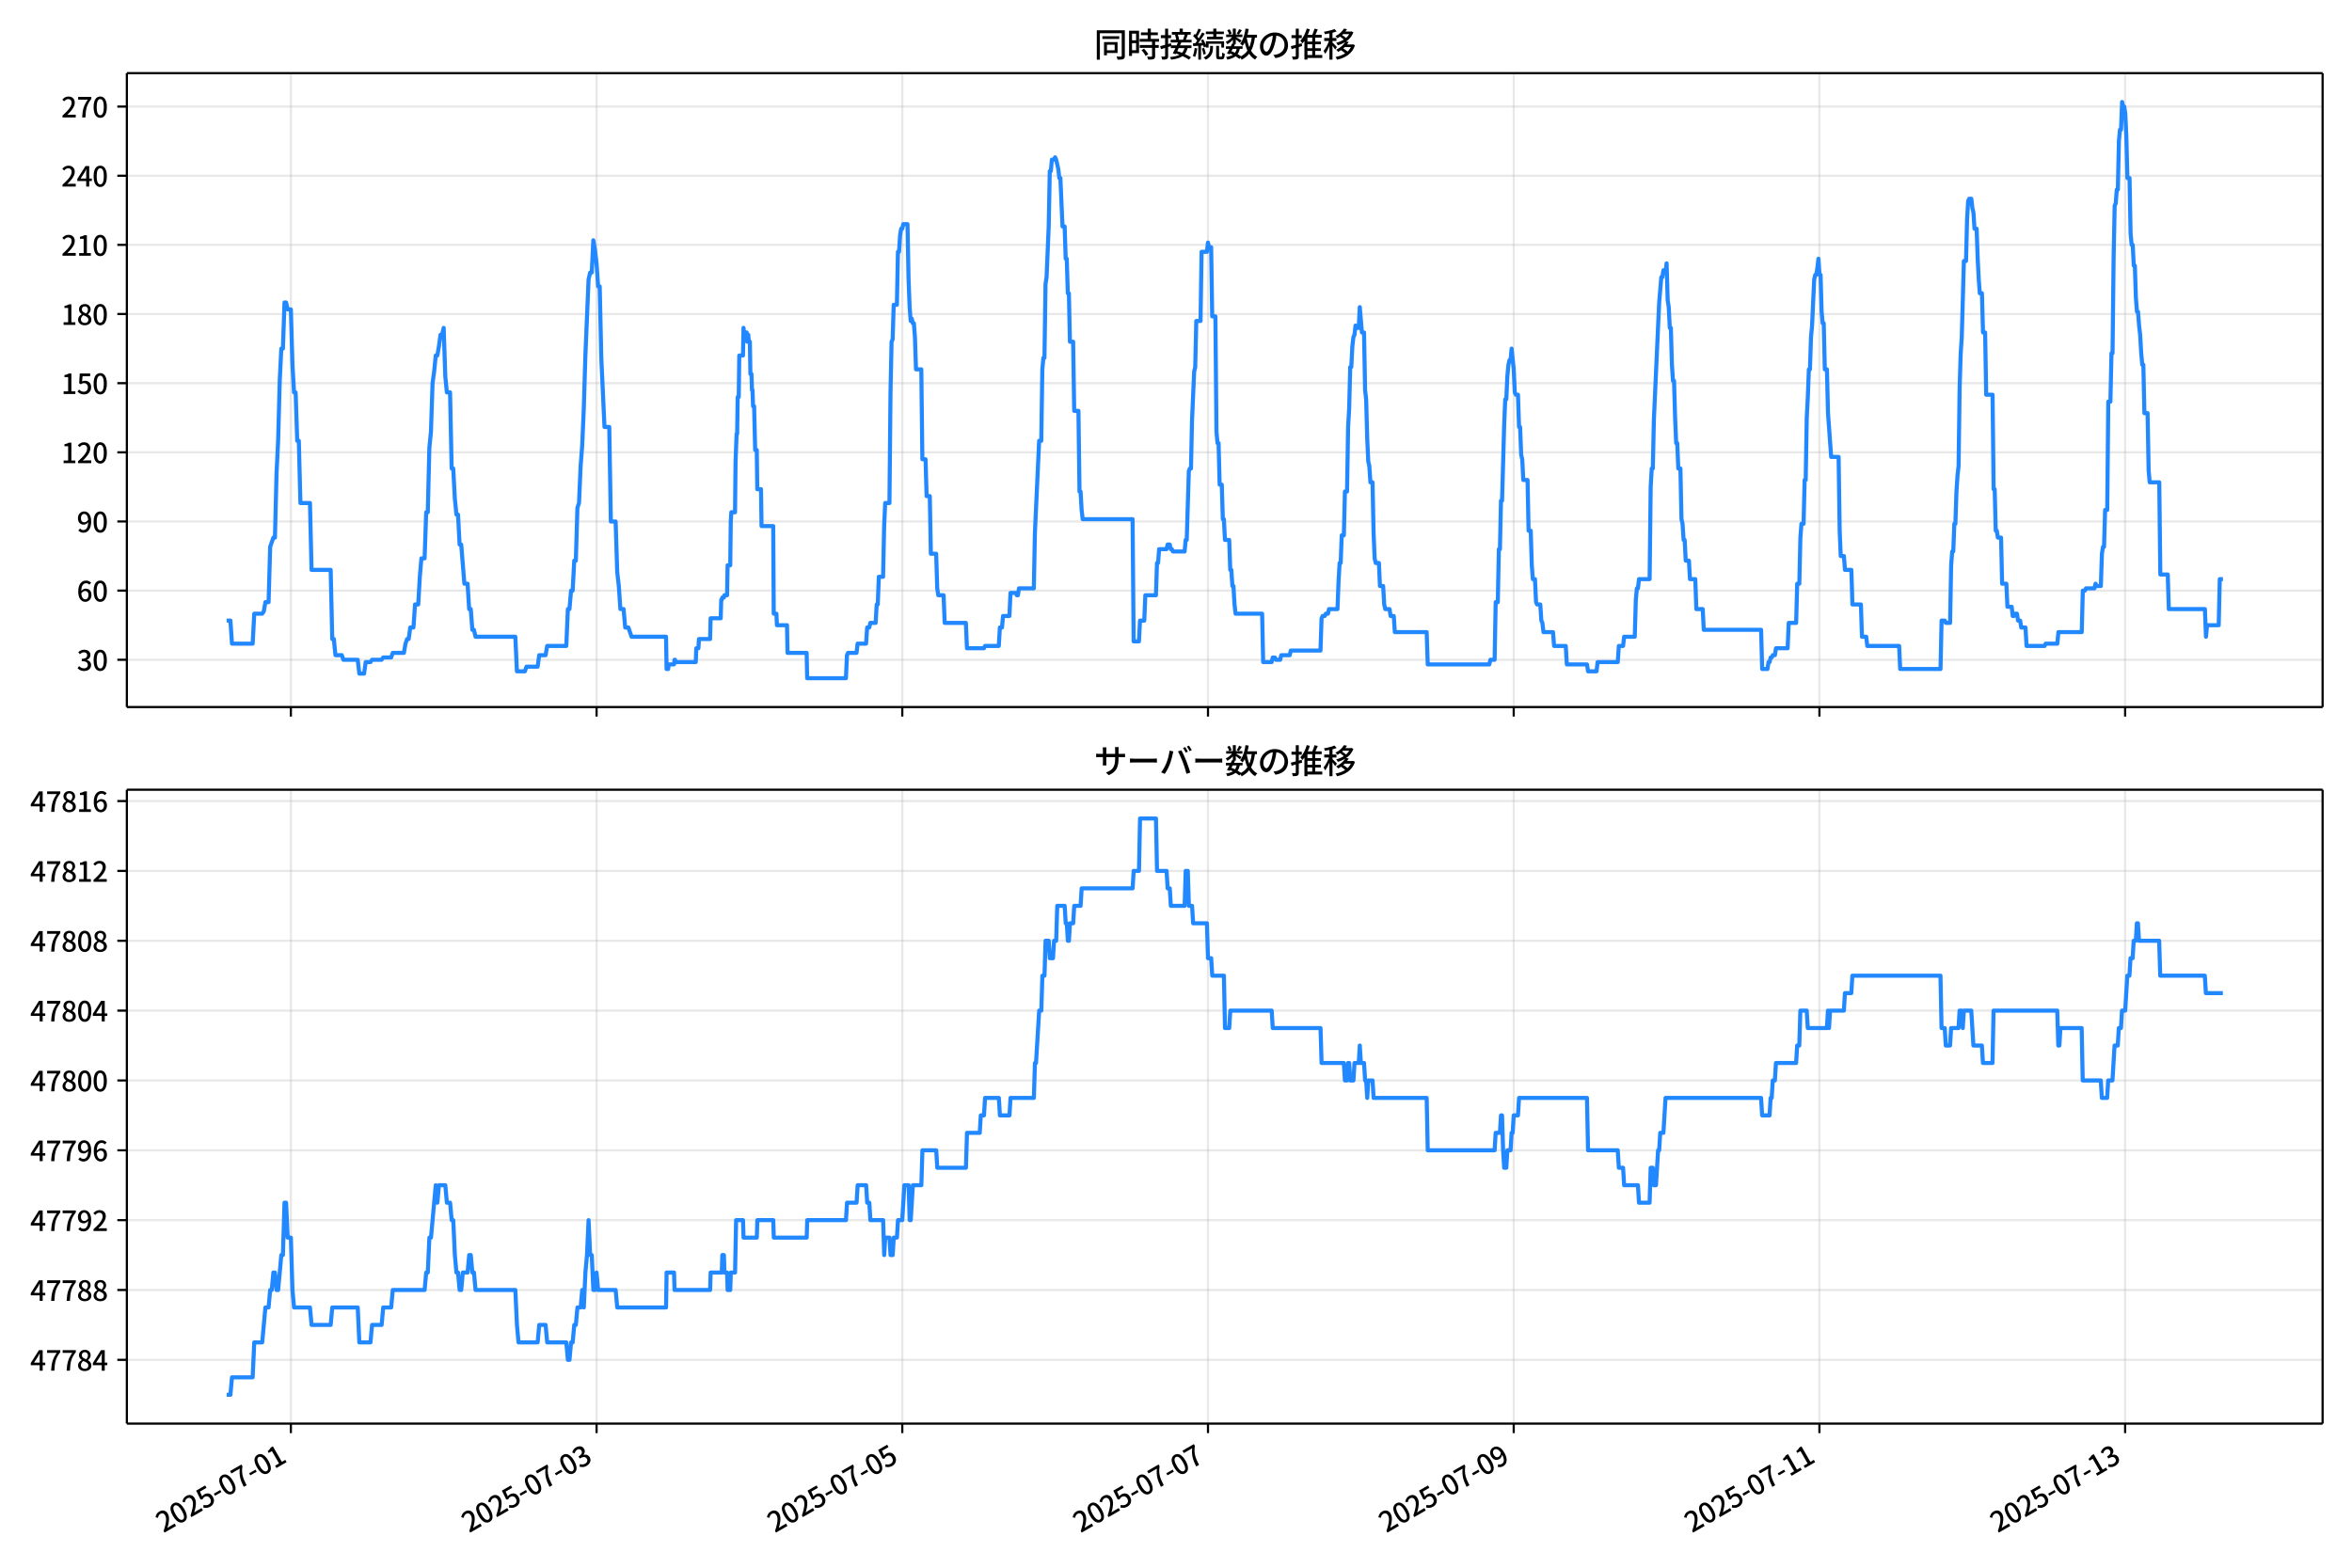 <!DOCTYPE svg  PUBLIC '-//W3C//DTD SVG 1.1//EN'  'http://www.w3.org/Graphics/SVG/1.1/DTD/svg11.dtd'>
<svg version="1.1" viewBox="0 0 864 576" xmlns="http://www.w3.org/2000/svg" xmlns:xlink="http://www.w3.org/1999/xlink">
 <defs>
  <style type="text/css">*{stroke-linejoin: round; stroke-linecap: butt}</style>
 </defs>
 <g id="aa">
  <g id="ab">
   <path d="m0 576h864v-576h-864z" fill="#fff"/>
  </g>
  <g id="ac">
   <g id="ad">
    <path d="m46.6 259.78h806.6v-232.9h-806.6z" fill="#fff"/>
   </g>
   <g id="ae">
    <g id="af">
     <g id="ag">
      <path d="m106.85 259.78v-232.9" clip-path="url(#f)" fill="none" stroke="#b0b0b0" stroke-linecap="square" stroke-opacity=".3" stroke-width=".8"/>
     </g>
     <g id="ah">
      <defs>
       <path id="g" d="m0 0v3.5" stroke="#000" stroke-width=".8"/>
      </defs>
      <use x="106.849" y="259.778" stroke="#000000" stroke-width=".8" xlink:href="#g"/>
     </g>
    </g>
    <g id="ai">
     <g id="aj">
      <path d="m219.15 259.78v-232.9" clip-path="url(#f)" fill="none" stroke="#b0b0b0" stroke-linecap="square" stroke-opacity=".3" stroke-width=".8"/>
     </g>
     <g id="ak">
      <use x="219.151" y="259.778" stroke="#000000" stroke-width=".8" xlink:href="#g"/>
     </g>
    </g>
    <g id="al">
     <g id="am">
      <path d="m331.45 259.78v-232.9" clip-path="url(#f)" fill="none" stroke="#b0b0b0" stroke-linecap="square" stroke-opacity=".3" stroke-width=".8"/>
     </g>
     <g id="an">
      <use x="331.453" y="259.778" stroke="#000000" stroke-width=".8" xlink:href="#g"/>
     </g>
    </g>
    <g id="ao">
     <g id="ap">
      <path d="m443.76 259.78v-232.9" clip-path="url(#f)" fill="none" stroke="#b0b0b0" stroke-linecap="square" stroke-opacity=".3" stroke-width=".8"/>
     </g>
     <g id="aq">
      <use x="443.756" y="259.778" stroke="#000000" stroke-width=".8" xlink:href="#g"/>
     </g>
    </g>
    <g id="ar">
     <g id="as">
      <path d="m556.06 259.78v-232.9" clip-path="url(#f)" fill="none" stroke="#b0b0b0" stroke-linecap="square" stroke-opacity=".3" stroke-width=".8"/>
     </g>
     <g id="at">
      <use x="556.058" y="259.778" stroke="#000000" stroke-width=".8" xlink:href="#g"/>
     </g>
    </g>
    <g id="au">
     <g id="av">
      <path d="m668.36 259.78v-232.9" clip-path="url(#f)" fill="none" stroke="#b0b0b0" stroke-linecap="square" stroke-opacity=".3" stroke-width=".8"/>
     </g>
     <g id="aw">
      <use x="668.36" y="259.778" stroke="#000000" stroke-width=".8" xlink:href="#g"/>
     </g>
    </g>
    <g id="ax">
     <g id="ay">
      <path d="m780.66 259.78v-232.9" clip-path="url(#f)" fill="none" stroke="#b0b0b0" stroke-linecap="square" stroke-opacity=".3" stroke-width=".8"/>
     </g>
     <g id="az">
      <use x="780.662" y="259.778" stroke="#000000" stroke-width=".8" xlink:href="#g"/>
     </g>
    </g>
   </g>
   <g id="ba">
    <g id="bb">
     <g id="bc">
      <path d="m46.6 242.42h806.6" clip-path="url(#f)" fill="none" stroke="#b0b0b0" stroke-linecap="square" stroke-opacity=".3" stroke-width=".8"/>
     </g>
     <g id="bd">
      <defs>
       <path id="d" d="m0 0h-3.5" stroke="#000" stroke-width=".8"/>
      </defs>
      <use x="46.6" y="242.416" stroke="#000000" stroke-width=".8" xlink:href="#d"/>
     </g>
     <g id="be">
      <!-- 30 -->
      <g transform="translate(28.2 246.4) scale(.1 -.1)">
       <defs>
        <path id="o" transform="scale(.016)" d="m1715-90q-371 0-656 90t-503 240q-217 150-377 323l359 474q211-205 479-359 269-153 634-153 269 0 467 92 199 93 311 266t112 423q0 256-125 451t-429 300q-304 106-835 106v551q467 0 732 105 266 106 384 291 119 186 119 423 0 307-192 489-192 183-531 183-269 0-503-119-233-118-438-316l-384 460q282 256 614 413 333 157 737 157 422 0 748-144 327-144 512-413 186-269 186-659 0-403-221-685-221-281-592-422v-26q269-70 490-227t349-400 128-557q0-422-215-726-214-304-573-468-358-163-787-163z"/>
        <path id="a" transform="scale(.016)" d="m1830-90q-460 0-806 275-346 276-535 823-188 547-188 1366 0 820 188 1357 189 538 535 803 346 266 806 266 461 0 800-269 340-269 528-803 189-534 189-1354 0-819-189-1366-188-547-528-823-339-275-800-275zm0 589q237 0 422 185 186 186 288 599 103 413 103 1091 0 679-103 1082-102 403-288 582-185 180-422 180-236 0-422-180-186-179-292-582-105-403-105-1082 0-678 105-1091 106-413 292-599 186-185 422-185z"/>
       </defs>
       <use xlink:href="#o"/>
       <use transform="translate(57)" xlink:href="#a"/>
      </g>
     </g>
    </g>
    <g id="bf">
     <g id="bg">
      <path d="m46.6 217.01h806.6" clip-path="url(#f)" fill="none" stroke="#b0b0b0" stroke-linecap="square" stroke-opacity=".3" stroke-width=".8"/>
     </g>
     <g id="bh">
      <use x="46.6" y="217.009" stroke="#000000" stroke-width=".8" xlink:href="#d"/>
     </g>
     <g id="bi">
      <!-- 60 -->
      <g transform="translate(28.2 220.99) scale(.1 -.1)">
       <defs>
        <path id="n" transform="scale(.016)" d="m1971-90q-339 0-634 144-294 144-518 435-224 292-352 733-128 442-128 1044 0 678 147 1161 148 483 397 784 250 301 570 445t665 144q397 0 688-147 292-147 490-359l-403-448q-128 154-327 253-198 99-409 99-307 0-567-182-259-182-413-605-153-422-153-1145 0-608 115-1002t326-589q212-195 493-195 212 0 375 121 163 122 259 343t96 522q0 300-90 511-89 212-259 320-169 109-419 109-211 0-451-134t-458-461l-25 538q134 192 313 323t374 201q196 71 375 71 397 0 694-163 298-163 467-490 170-326 170-825 0-468-195-817-195-348-512-544-317-195-701-195z"/>
       </defs>
       <use xlink:href="#n"/>
       <use transform="translate(57)" xlink:href="#a"/>
      </g>
     </g>
    </g>
    <g id="bj">
     <g id="bk">
      <path d="m46.6 191.6h806.6" clip-path="url(#f)" fill="none" stroke="#b0b0b0" stroke-linecap="square" stroke-opacity=".3" stroke-width=".8"/>
     </g>
     <g id="bl">
      <use x="46.6" y="191.602" stroke="#000000" stroke-width=".8" xlink:href="#d"/>
     </g>
     <g id="bm">
      <!-- 90 -->
      <g transform="translate(28.2 195.59) scale(.1 -.1)">
       <defs>
        <path id="m" transform="scale(.016)" d="m1562-90q-410 0-708 150-297 151-502 356l403 461q141-160 346-256t422-96q224 0 425 102 202 103 352 333 151 230 237 614 87 384 87 941 0 589-115 970t-323 563-496 182q-205 0-372-118-166-118-262-336t-96-525q0-301 86-512 87-211 259-323 173-112 417-112 224 0 460 141 237 141 448 461l32-544q-134-180-313-314t-371-208-384-74q-391 0-689 166-297 167-467 496-169 330-169 823 0 467 195 816t515 541 698 192q339 0 636-138 298-137 519-419 221-281 349-710t128-1018q0-691-141-1187t-391-807q-249-310-563-461-313-150-652-150z"/>
       </defs>
       <use xlink:href="#m"/>
       <use transform="translate(57)" xlink:href="#a"/>
      </g>
     </g>
    </g>
    <g id="bn">
     <g id="bo">
      <path d="m46.6 166.2h806.6" clip-path="url(#f)" fill="none" stroke="#b0b0b0" stroke-linecap="square" stroke-opacity=".3" stroke-width=".8"/>
     </g>
     <g id="bp">
      <use x="46.6" y="166.195" stroke="#000000" stroke-width=".8" xlink:href="#d"/>
     </g>
     <g id="bq">
      <!-- 120 -->
      <g transform="translate(22.5 170.18) scale(.1 -.1)">
       <defs>
        <path id="k" transform="scale(.016)" d="m544 0v608h1037v3277h-845v467q333 58 579 147 247 90 451 218h557v-4109h915v-608h-2694z"/>
        <path id="c" transform="scale(.016)" d="m282 0v429q697 621 1164 1136 468 515 701 956 234 442 234 826 0 256-87 451-86 196-262 301-176 106-445 106-275 0-506-151-230-150-422-368l-416 410q301 333 637 518 336 186 803 186 429 0 749-176t496-493 176-745q0-455-224-919t-615-935q-390-470-889-950 186 20 394 36t374 16h1184v-634h-3046z"/>
       </defs>
       <use xlink:href="#k"/>
       <use transform="translate(57)" xlink:href="#c"/>
       <use transform="translate(114)" xlink:href="#a"/>
      </g>
     </g>
    </g>
    <g id="br">
     <g id="bs">
      <path d="m46.6 140.79h806.6" clip-path="url(#f)" fill="none" stroke="#b0b0b0" stroke-linecap="square" stroke-opacity=".3" stroke-width=".8"/>
     </g>
     <g id="bt">
      <use x="46.6" y="140.788" stroke="#000000" stroke-width=".8" xlink:href="#d"/>
     </g>
     <g id="bu">
      <!-- 150 -->
      <g transform="translate(22.5 144.77) scale(.1 -.1)">
       <defs>
        <path id="l" transform="scale(.016)" d="m1715-90q-365 0-653 90t-506 237q-217 147-383 307l352 480q134-134 294-246t361-183q202-70 452-70 262 0 473 118 212 119 333 346 122 227 122 541 0 460-247 716-246 256-649 256-224 0-384-64t-365-198l-365 237 141 2240h2387v-627h-1747l-109-1204q154 77 307 118 154 42 340 42 397 0 723-160t518-490q192-329 192-847 0-519-224-887t-586-560q-361-192-777-192z"/>
       </defs>
       <use xlink:href="#k"/>
       <use transform="translate(57)" xlink:href="#l"/>
       <use transform="translate(114)" xlink:href="#a"/>
      </g>
     </g>
    </g>
    <g id="bv">
     <g id="bw">
      <path d="m46.6 115.38h806.6" clip-path="url(#f)" fill="none" stroke="#b0b0b0" stroke-linecap="square" stroke-opacity=".3" stroke-width=".8"/>
     </g>
     <g id="bx">
      <use x="46.6" y="115.381" stroke="#000000" stroke-width=".8" xlink:href="#d"/>
     </g>
     <g id="by">
      <!-- 180 -->
      <g transform="translate(22.5 119.37) scale(.1 -.1)">
       <defs>
        <path id="j" transform="scale(.016)" d="m1830-90q-441 0-787 163-345 164-547 448-202 285-202 650 0 314 122 557t314 419 403 291v32q-256 186-442 458-185 272-185 643 0 365 176 640t480 425q304 151 694 151 410 0 704-160t457-439q164-278 164-649 0-237-96-448t-234-381q-137-169-291-278v-32q218-115 397-285 179-169 288-406t109-557q0-346-189-628-189-281-532-448-342-166-803-166zm314 2708q205 198 310 419 106 221 106 464 0 211-83 384t-247 272q-163 99-393 99-288 0-480-183-192-182-192-502 0-256 134-429 135-172 359-294t486-230zm-294-2170q236 0 418 89 183 90 285 253 103 164 103 388 0 211-90 367-89 157-246 272-157 116-368 215t-454 195q-244-173-398-426-153-252-153-553 0-237 118-416 119-179 324-282 205-102 461-102z"/>
       </defs>
       <use xlink:href="#k"/>
       <use transform="translate(57)" xlink:href="#j"/>
       <use transform="translate(114)" xlink:href="#a"/>
      </g>
     </g>
    </g>
    <g id="bz">
     <g id="ca">
      <path d="m46.6 89.974h806.6" clip-path="url(#f)" fill="none" stroke="#b0b0b0" stroke-linecap="square" stroke-opacity=".3" stroke-width=".8"/>
     </g>
     <g id="cb">
      <use x="46.6" y="89.974" stroke="#000000" stroke-width=".8" xlink:href="#d"/>
     </g>
     <g id="cc">
      <!-- 210 -->
      <g transform="translate(22.5 93.959) scale(.1 -.1)">
       <use xlink:href="#c"/>
       <use transform="translate(57)" xlink:href="#k"/>
       <use transform="translate(114)" xlink:href="#a"/>
      </g>
     </g>
    </g>
    <g id="cd">
     <g id="ce">
      <path d="m46.6 64.567h806.6" clip-path="url(#f)" fill="none" stroke="#b0b0b0" stroke-linecap="square" stroke-opacity=".3" stroke-width=".8"/>
     </g>
     <g id="cf">
      <use x="46.6" y="64.567" stroke="#000000" stroke-width=".8" xlink:href="#d"/>
     </g>
     <g id="cg">
      <!-- 240 -->
      <g transform="translate(22.5 68.552) scale(.1 -.1)">
       <defs>
        <path id="i" transform="scale(.016)" d="m2170 0v3072q0 192 12 457 13 266 20 458h-26q-90-179-183-365-92-185-195-364l-921-1415h2579v-576h-3328v493l1875 2957h858v-4717h-691z"/>
       </defs>
       <use xlink:href="#c"/>
       <use transform="translate(57)" xlink:href="#i"/>
       <use transform="translate(114)" xlink:href="#a"/>
      </g>
     </g>
    </g>
    <g id="ch">
     <g id="ci">
      <path d="m46.6 39.16h806.6" clip-path="url(#f)" fill="none" stroke="#b0b0b0" stroke-linecap="square" stroke-opacity=".3" stroke-width=".8"/>
     </g>
     <g id="cj">
      <use x="46.6" y="39.16" stroke="#000000" stroke-width=".8" xlink:href="#d"/>
     </g>
     <g id="ck">
      <!-- 270 -->
      <g transform="translate(22.5 43.145) scale(.1 -.1)">
       <defs>
        <path id="b" transform="scale(.016)" d="m1235 0q32 646 109 1187t224 1024 384 941 576 938h-2208v627h3027v-455q-409-512-665-989-256-476-397-969t-205-1053-90-1251h-755z"/>
       </defs>
       <use xlink:href="#c"/>
       <use transform="translate(57)" xlink:href="#b"/>
       <use transform="translate(114)" xlink:href="#a"/>
      </g>
     </g>
    </g>
   </g>
   <g id="cl">
    <path d="m83.264 228.02h1.373l.584 8.469h7.591l.585-11.01h2.925l.585-.847.585-3.388h1.17l.585-20.326 1.17-3.388h.585l.585-23.713.585-11.857.585-22.019.585-11.857h.585l.585-16.938h.585l.585 2.541h1.17l.585 20.326.585 10.163h.585l.585 17.785h.585l.585 22.866h3.509l.585 24.56h7.019l.585 25.407h.585l.585 5.928h2.34l.585 1.694h5.264l.585 5.081h1.755l.585-4.234h1.755l.585-.847h3.509l.585-.847h2.925l.585-1.694h4.094l.585-3.388.585-1.694h.585l.585-4.234h1.17l.585-8.469h1.17l.585-10.163.585-6.775h1.17l.585-16.938h.585l.585-23.713.585-5.928.585-17.785.585-4.234.585-5.928h.585l.585-3.388.585-4.234h.585l.585-2.541.585 17.785.585 5.928h1.17l.585 27.948h.585l.585 11.01.585 5.928h.585l.585 11.01h.585l1.17 14.397h1.17l.585 9.316h.585l.585 7.622h.585l.585 2.541h14.623l.585 12.704h2.925l.585-1.694h4.094l.585-4.234h2.34l.585-3.388h7.019l.585-13.55h.585l.585-6.775h.585l.585-11.01h.585l.585-19.479.585-1.694.585-13.55.585-7.622.585-13.55.585-19.479 1.17-27.948.585-2.541h.585l.585-11.857.585 3.388.585 5.081.585 8.469h.585l.585 26.254 1.17 25.407h1.755l.585 34.723h1.755l.585 18.632.585 5.081.585 8.469h1.17l.585 6.775h1.17l1.17 3.388h12.673l.195 11.857h.585l.195-1.694h1.95l.195-1.694h.195l.195.847h7.409l.195-5.081h.78l.195-3.388h4.094l.195-7.622h3.704l.195-6.775h.195l.195-.847h.585l.195-.847h.975l.195-11.01h.975l.195-16.091.195-3.388h1.365l.195-18.632.39-10.163h.195l.195-13.55h.39l.195-15.244h1.365l.195-10.163.195 1.694h.975l.195 3.388.195-2.541h.195l.195 2.541h.39l.195 11.857h.39l.195 5.928h.195l.195 5.928h.39l.39 16.091h.585l.195 14.397h1.365l.195 13.55h4.289l.195 32.182h.975l.195 4.234h3.704l.195 10.163h7.019l.195 9.316h14.233l.39-8.469.39-.847h3.119l.39-3.388h3.119l.39-5.928h.78l.39-1.694h1.95l.39-6.775h.39l.39-10.163h1.56l.39-18.632.39-8.469h1.56l.39-40.651.39-18.632.39-.847.39-12.704h1.17l.39-19.479h.39l.39-5.928.39-2.541h.39l.39-1.694h1.56l.39 20.326.39 10.163.39 5.081.39-.847.39 1.694h.39l.39 5.081.39 11.857h1.95l.39 33.029h1.17l.39 13.55h1.17l.39 21.173h1.95l.39 12.704.39 2.541h1.95l.39 10.163h7.799l.39 9.316h6.239l.39-.847h5.069l.39-6.775h.78l.39-4.234h2.34l.39-8.469h1.95l.39.847h.39l.39-2.541h5.459l.39-20.326 1.56-33.876h.78l.39-26.254.39-4.234h.39l.39-27.101.39-2.541.78-18.632.39-20.326h.39l.39-4.234h.78l.39-.847.39.847.78 3.388.39 3.388h.39l.78 17.785h.78l.39 11.857h.39l.39 12.704h.39l.39 17.785h1.17l.39 25.407h1.56l.39 29.642h.39l.39 6.775.39 3.388h18.327l.39 44.886h1.95l.39-7.622h1.56l.39-9.316h3.899l.39-11.857h.39l.39-5.081h2.73l.39-1.694h.78l.39 1.694h.39l.39.847h4.289l.39-4.234h.39l.78-25.407.39-.847h.39l.39-17.785.78-17.785.39-1.694.39-16.938h1.56l.39-25.407h1.95l.39-3.388.39 1.694h.78l.39 25.407h1.17l.39 42.345.39 4.234h.39l.39 15.244h.78l.39 12.704h.39l.39 7.622h1.56l.39 11.01h.39l.39 5.928h.39l.39 6.775.39 3.388h9.748l.39 17.785h3.119l.39-1.694h.78l.39.847h1.56l.39-1.694h3.119l.39-1.694h10.918l.39-11.857.39-.847h.78l.39-.847h.78l.39-1.694h3.119l.39-10.163.39-6.775h.39l.39-10.163h.78l.39-16.091h.78l.39-23.713.39-6.775.39-15.244h.39l.39-7.622.39-3.388.39-.847.39-3.388.39.847h.78l.39-7.622.78 9.316h.78l.39 21.173.39 3.388.39 14.397.39 8.469.39 1.694.39 5.928h.78l.39 18.632.39 9.316.39 1.694h1.17l.39 8.469h1.17l.39 6.775.39 1.694h1.56l.39 2.541h1.17l.39 5.928h11.698l.39 11.857h22.616l.39-1.694h1.56l.39-21.173h.78l.39-19.479h.39l.39-17.785h.39l.78-27.948.39-9.316h.39l.39-8.469.39-4.234.39-1.694h.39l.39-4.234.78 7.622.39 8.469.39.847h.78l.39 11.857h.39l.39 10.163.39 1.694.39 7.622h1.56l.39 18.632h.78l.39 12.704.39 5.081h.78l.39 8.469.39.847h1.17l.39 5.928.39.847.39 3.388h3.509l.39 5.081h4.289l.39 6.775h7.409l.39 2.541h3.119l.39-3.388h7.409l.39-5.928h1.56l.39-3.388h3.899l.39-13.55.39-4.234h.39l.39-3.388h3.899l.39-33.876.39-6.775h.39l.39-17.785 1.56-34.723.39-8.469.78-9.316h.39l.39-2.541.39.847h.39l.39-3.388.39 13.55.39 2.541.39 7.622h.39l.39 13.55.39 5.928h.39l.39 13.55.39 9.316h.39l.39 9.316h.78l.39 18.632.39 1.694.39 5.928h.39l.39 7.622h1.17l.39 6.775h1.95l.39 11.01h2.34l.39 7.622h21.057l.39 14.397h1.95l.39-2.541h.39l.39-1.694h.39l.39-.847h.78l.39-2.541h4.289l.39-9.316h2.73l.39-14.397h.78l.39-16.938.39-5.081h.78l.39-16.091h.39l.39-22.866.39-7.622.39-10.163h.39l.39-11.857.39-4.234.78-16.938.39-1.694h.39l.39-2.541.39-3.388.39 5.928h.39l.39 13.55.39 4.234h.39l.39 16.938h.78l.39 16.091 1.17 16.091h2.73l.39 27.101.39 9.316h1.17l.39 5.081h2.34l.39 12.704h3.119l.39 11.857h1.56l.39 3.388h11.698l.39 8.469h14.818l.39-17.785h1.17l.39.847h1.56l.39-21.173.39-5.081h.39l.39-10.163h.39l.39-11.857.39-5.928.39-3.388.39-28.795.39-12.704.39-5.928.78-27.948h.78l.39-15.244.39-6.775.39-.847h.78l.39 3.388.39 1.694.39 5.928h.78l.39 11.01.39 7.622.39 5.081h.78l.39 14.397h.78l.39 22.866h2.34l.39 34.723h.39l.39 15.244h.39l.39 2.541h1.17l.39 16.938h1.56l.39 8.469h1.56l.39 3.388h.39l.39-.847h.78l.39 2.541h.78l.39 2.541h1.56l.39 6.775h6.629l.39-.847h4.289l.39-4.234h8.579l.39-15.244h.78l.39-.847h3.119l.39-1.694.39.847h1.56l.39-11.857.39-2.541h.39l.39-13.55h.78l.39-39.804h.78l.39-17.785h.39l.39-34.723.39-19.479.39-.847.39-5.081h.39l.39-17.785.39-4.234h.39l.39-10.163.39 1.694h.39l.39 2.541.39 8.469.39 15.244h.78l.39 20.326.39 4.234h.39l.39 7.622h.39l.39 11.857.39 5.081h.39l.39 5.081.39 3.388.39 6.775.39 4.234h.39l.39 17.785h1.17l.39 21.173.39 4.234h3.509l.39 33.876h2.73l.39 12.704h13.258l.39 10.163.39-4.234h4.289l.39-16.938h1.17v0" clip-path="url(#f)" fill="none" stroke="#28f" stroke-linecap="square" stroke-width="1.5"/>
   </g>
   <g id="cm">
    <path d="m46.6 259.78v-232.9" fill="none" stroke="#000" stroke-linecap="square" stroke-width=".8"/>
   </g>
   <g id="cn">
    <path d="m853.2 259.78v-232.9" fill="none" stroke="#000" stroke-linecap="square" stroke-width=".8"/>
   </g>
   <g id="co">
    <path d="m46.6 259.78h806.6" fill="none" stroke="#000" stroke-linecap="square" stroke-width=".8"/>
   </g>
   <g id="cp">
    <path d="m46.6 26.88h806.6" fill="none" stroke="#000" stroke-linecap="square" stroke-width=".8"/>
   </g>
   <g id="cq">
    <!-- 同時接続数の推移 -->
    <g transform="translate(401.9 20.88) scale(.12 -.12)">
     <defs>
      <path id="x" transform="scale(.016)" d="m1587 3936h3232v-518h-3232v518zm320-1114h557v-2534h-557v2534zm301 0h2291v-2086h-2291v512h1734v1069h-1734v505zm-1683 2260h5113v-570h-4524v-5056h-589v5626zm4768 0h595v-4896q0-250-67-397t-227-218q-160-77-426-96t-675-19q-13 83-45 192t-77 218q-45 108-89 185 281-13 527-13 247 0 330 0 83 7 118 42 36 35 36 112v4890z"/>
      <path id="v" transform="scale(.016)" d="m2714 4672h3238v-525h-3238v525zm-244-1235h3712v-538h-3712v538zm20-1184h3635v-531h-3635v531zm1523 3155h595v-2310h-595v2310zm832-2451h589v-2823q0-230-61-364-61-135-227-199-167-70-423-86t-633-16q-20 121-78 285-57 163-121 284 275-6 509-9t310-3q77 6 106 28 29 23 29 93v2810zm-2023-1677 487 282q153-160 313-352t294-381q135-189 206-343l-519-313q-64 153-189 348-124 196-278 394-154 199-314 365zm-2086 3718h1619v-4281h-1619v544h1056v3187h-1056v550zm32-1843h1293v-537h-1293v537zm-320 1843h563v-4832h-563v4832z"/>
      <path id="w" transform="scale(.016)" d="m3866 5408h614v-870h-614v870zm-1479-653h3597v-518h-3597v518zm-230-1485h4e3v-518h-4e3v518zm825 922 519 102q64-160 121-342 58-182 96-352 39-170 45-304l-544-128q-6 134-42 313-35 180-83 365-48 186-112 346zm1856 109 589-71q-96-275-202-557-105-281-195-486l-518 77q58 147 122 329 64 183 118 372t86 336zm-2643-2106h3943v-518h-3943v518zm1408 685 602-115q-167-371-362-784t-390-797-362-685l-525 179q160 288 346 666t368 784 323 752zm-659-2157 358 403q352-102 733-240 381-137 752-304 371-166 697-336 327-169 558-329l-384-461q-218 160-532 336-313 176-685 345-371 170-755 323-384 154-742 263zm1894 1114 583-71q-122-550-353-944-230-393-604-662t-922-435q-547-167-1296-269-25 128-93 269-67 141-137 230 678 64 1168 192t819 349q330 221 531 550 202 330 304 791zm-4684 217q396 90 953 240 557 151 1120 311l77-544q-525-154-1053-311-528-156-963-284l-134 588zm121 2093h1965v-563h-1965v563zm819 1248h576v-5229q0-236-51-374t-192-208q-141-77-355-99-214-23-541-16-13 115-64 288t-109 294q205-6 381-6t234 0q64 0 92 28 29 29 29 93v5229z"/>
      <path id="u" transform="scale(.016)" d="m4058 5408h595v-1798h-595v1798zm-1415-563h3443v-499h-3443v499zm231-992h3008v-499h-3008v499zm-224-877h3475v-1203h-531v729h-2432v-729h-512v1203zm1964-877h551v-1881q0-122 22-157 23-35 106-35 25 0 92 0 68 0 135 0t99 0q51 0 83 54t45 224 19 515q90-70 234-131t259-93q-19-429-83-662-64-234-183-326-118-93-316-93-39 0-103 0t-134 0-138 0q-67 0-99 0-237 0-365 64t-176 218q-48 153-48 422v1881zm-1164-6h550v-455q0-243-48-528-48-284-186-579-137-294-409-572-272-279-727-503-70 90-192 208-121 118-230 195 416 205 665 438 250 234 371 474 122 240 164 467 42 228 42 413v442zm-2240 3309 524-192q-121-244-259-503-137-259-275-496t-259-416l-410 173q122 186 246 438 125 253 240 515 116 263 193 481zm716-743 500-230q-224-359-496-756-272-396-548-764-275-368-518-650l-358 205q179 211 377 483 199 272 387 569 189 298 358 592 170 295 298 551zm-1721-665 307 403q166-154 339-340 173-185 320-364t224-327l-326-460q-77 160-218 348-141 189-314 384-172 196-332 356zm1485-832 435 179q128-211 249-458 122-246 215-474 93-227 137-412l-473-211q-32 185-119 422-86 237-201 486-115 250-243 468zm-1530-583q422 26 998 54 576 29 1184 68l7-499q-570-45-1127-84-556-38-992-70l-70 531zm1702-992 436 135q121-276 214-596t118-556l-454-148q-26 237-112 563-86 327-202 602zm-1363 109 499-83q-57-455-163-897-105-441-253-748-51 32-134 73-83 42-170 83-86 42-144 62 148 294 234 697t131 813zm691 627h525v-2861h-525v2861z"/>
      <path id="q" transform="scale(.016)" d="m224 2022h3187v-499h-3187v499zm51 2247h3111v-487h-3111v487zm1127-1735 563-121q-154-320-333-672t-352-679q-173-326-326-582l-532 173q148 243 324 566t345 669q170 346 311 646zm934-832 563-64q-89-480-262-838t-461-614-701-432-976-298q-25 128-99 269t-157 237q659 102 1085 303 426 202 666 554t342 883zm422 3597 519-211q-147-218-298-436-150-217-278-377l-403 186q121 173 252 413 132 240 208 425zm-1203 109h563v-2957h-563v2957zm-1075-320 448 186q134-192 246-420 112-227 157-393l-467-211q-38 172-147 406t-237 432zm1094-1050 397-236q-160-263-400-529-240-265-519-489-278-224-553-378-51 103-141 237-89 135-179 218 269 109 534 294 266 186 493 416 228 231 368 467zm487-204q83-45 246-145 163-99 352-211t346-211 221-150l-327-423q-83 77-230 198-147 122-317 253-170 132-327 250-156 119-259 189l295 250zm1798 396h2311v-556h-2311v556zm115 1178 615-90q-103-640-263-1235t-384-1101q-224-505-512-889-44 57-134 134t-186 157-166 125q275 339 473 796 199 458 340 995 141 538 217 1108zm1223-1510 614-58q-147-1101-445-1940-297-838-813-1443-515-604-1321-1014-26 71-90 177-64 105-134 208-70 102-128 159 742 346 1212 880 471 535 730 1290 260 755 375 1741zm-1005-135q134-851 387-1597 253-745 659-1305 407-560 1002-874-70-57-154-150-83-93-154-189-70-96-121-179-633 371-1056 988-422 618-688 1434-265 816-425 1783l550 89zm-3309-3065 327 416q377-148 754-330 378-182 701-378 324-195 548-368l-416-435q-211 179-519 378-307 198-666 383-358 186-729 334z"/>
      <path id="t" transform="scale(.016)" d="m3686 4378q-64-493-163-1041-99-547-265-1084-192-653-432-1104t-522-688-595-237q-320 0-596 221-275 221-448 621-172 400-172 931 0 537 220 1017 221 480 611 851 391 372 909 583 519 211 1121 211 576 0 1040-186 464-185 793-515 330-329 502-771 173-441 173-941 0-672-278-1194-278-521-816-851-538-329-1318-444l-378 601q166 20 307 42t263 48q307 70 585 217 279 148 496 375 218 227 342 534 125 308 125 692t-122 713q-121 330-358 573-236 243-582 380-346 138-781 138-525 0-935-186-409-185-694-489-284-304-432-656-147-352-147-678 0-365 89-605 90-240 224-355 135-115 276-115t288 144 297 457q151 314 298 800 147 461 246 982 100 522 145 1021l684-12z"/>
      <path id="r" transform="scale(.016)" d="m2995 2925h2893v-519h-2893v519zm0-1280h2893v-519h-2893v519zm-64-1299h3232v-557h-3232v557zm1312 3577h563v-3763h-563v3763zm429 1466 634-141q-154-390-340-794-185-403-339-684l-512 140q103 199 208 458 106 259 195 528 90 269 154 493zm-1472 25 582-147q-153-518-371-1018-217-499-483-931t-573-758q-38 64-109 160-70 96-147 198-77 103-141 160 416 416 733 1034t509 1302zm128-1203h2720v-537h-2720v-4205h-582v4422l313 320h269zm-3174-2157q396 90 953 240 557 151 1120 311l77-544q-525-154-1053-311-528-156-963-284l-134 588zm121 2093h1965v-563h-1965v563zm819 1248h576v-5229q0-236-51-374t-192-208q-141-77-355-99-214-23-541-16-13 115-64 288t-109 294q205-6 381-6t234 0q64 0 92 28 29 29 29 93v5229z"/>
      <path id="p" transform="scale(.016)" d="m4051 5402 595-109q-281-493-729-941t-1107-806q-39 64-106 144t-141 153q-73 74-137 119 608 288 1011 678t614 762zm-77-557h1511v-493h-1863l352 493zm1293 0h109l109 25 384-179q-192-505-496-905t-695-701q-390-301-845-519-454-217-947-358-44 109-137 253t-176 227q448 109 867 294 419 186 777 445 359 259 631 592t419 730v96zm-1990-954 377 307q167-96 336-218 170-121 320-249 151-128 247-237l-397-332q-90 108-237 236t-317 259q-169 132-329 234zm1107-934 595-109q-307-538-803-1031-496-492-1232-876-38 64-102 144t-138 156q-74 77-138 116 455 217 807 483t604 554q253 288 407 563zm-90-589h1460v-506h-1818l358 506zm1268 0h121l109 26 384-167q-192-614-531-1075t-787-794q-448-332-983-553-534-221-1129-355-45 115-132 269-86 153-176 249 551 96 1043 285 493 189 903 473 410 285 714 669t464 883v90zm-2132-1056 410 339q186-102 384-237 198-134 371-275t282-269l-435-371q-103 128-270 272-166 144-361 288t-381 253zm-2150 3533h589v-5376h-589v5376zm-992-1242h2336v-569h-2336v569zm1024-224 365-160q-96-339-231-707-134-368-291-727-157-358-336-672-179-313-365-537-44 128-134 291t-160 272q173 192 339 457 167 266 323 570 157 304 282 618t208 595zm941 1946 416-467q-314-122-695-221-380-99-784-173-403-74-780-131-20 102-71 236-51 135-102 231 358 58 732 138 375 80 711 179t573 208zm-397-2579q58-45 179-170 122-125 266-266 144-140 259-265t160-183l-352-473q-58 102-157 255-99 154-218 317-118 164-227 311-108 147-185 237l275 237z"/>
     </defs>
     <use xlink:href="#x"/>
     <use transform="translate(100)" xlink:href="#v"/>
     <use transform="translate(200)" xlink:href="#w"/>
     <use transform="translate(300)" xlink:href="#u"/>
     <use transform="translate(400)" xlink:href="#q"/>
     <use transform="translate(500)" xlink:href="#t"/>
     <use transform="translate(600)" xlink:href="#r"/>
     <use transform="translate(700)" xlink:href="#p"/>
    </g>
   </g>
  </g>
  <g id="cr">
   <g id="cs">
    <path d="m46.6 523.06h806.6v-232.9h-806.6z" fill="#fff"/>
   </g>
   <g id="ct">
    <g id="cu">
     <g id="cv">
      <path d="m106.85 523.06v-232.9" clip-path="url(#e)" fill="none" stroke="#b0b0b0" stroke-linecap="square" stroke-opacity=".3" stroke-width=".8"/>
     </g>
     <g id="cw">
      <use x="106.849" y="523.055" stroke="#000000" stroke-width=".8" xlink:href="#g"/>
     </g>
     <g id="cx">
      <!-- 2025-07-01 -->
      <g transform="translate(60.059 563.33) rotate(-30) scale(.1 -.1)">
       <defs>
        <path id="h" transform="scale(.016)" d="m301 1536v544h1689v-544h-1689z"/>
       </defs>
       <use xlink:href="#c"/>
       <use transform="translate(57)" xlink:href="#a"/>
       <use transform="translate(114)" xlink:href="#c"/>
       <use transform="translate(171)" xlink:href="#l"/>
       <use transform="translate(228)" xlink:href="#h"/>
       <use transform="translate(263.7)" xlink:href="#a"/>
       <use transform="translate(320.7)" xlink:href="#b"/>
       <use transform="translate(377.7)" xlink:href="#h"/>
       <use transform="translate(413.4)" xlink:href="#a"/>
       <use transform="translate(470.4)" xlink:href="#k"/>
      </g>
     </g>
    </g>
    <g id="cy">
     <g id="cz">
      <path d="m219.15 523.06v-232.9" clip-path="url(#e)" fill="none" stroke="#b0b0b0" stroke-linecap="square" stroke-opacity=".3" stroke-width=".8"/>
     </g>
     <g id="da">
      <use x="219.151" y="523.055" stroke="#000000" stroke-width=".8" xlink:href="#g"/>
     </g>
     <g id="db">
      <!-- 2025-07-03 -->
      <g transform="translate(172.36 563.33) rotate(-30) scale(.1 -.1)">
       <use xlink:href="#c"/>
       <use transform="translate(57)" xlink:href="#a"/>
       <use transform="translate(114)" xlink:href="#c"/>
       <use transform="translate(171)" xlink:href="#l"/>
       <use transform="translate(228)" xlink:href="#h"/>
       <use transform="translate(263.7)" xlink:href="#a"/>
       <use transform="translate(320.7)" xlink:href="#b"/>
       <use transform="translate(377.7)" xlink:href="#h"/>
       <use transform="translate(413.4)" xlink:href="#a"/>
       <use transform="translate(470.4)" xlink:href="#o"/>
      </g>
     </g>
    </g>
    <g id="dc">
     <g id="dd">
      <path d="m331.45 523.06v-232.9" clip-path="url(#e)" fill="none" stroke="#b0b0b0" stroke-linecap="square" stroke-opacity=".3" stroke-width=".8"/>
     </g>
     <g id="de">
      <use x="331.453" y="523.055" stroke="#000000" stroke-width=".8" xlink:href="#g"/>
     </g>
     <g id="df">
      <!-- 2025-07-05 -->
      <g transform="translate(284.66 563.33) rotate(-30) scale(.1 -.1)">
       <use xlink:href="#c"/>
       <use transform="translate(57)" xlink:href="#a"/>
       <use transform="translate(114)" xlink:href="#c"/>
       <use transform="translate(171)" xlink:href="#l"/>
       <use transform="translate(228)" xlink:href="#h"/>
       <use transform="translate(263.7)" xlink:href="#a"/>
       <use transform="translate(320.7)" xlink:href="#b"/>
       <use transform="translate(377.7)" xlink:href="#h"/>
       <use transform="translate(413.4)" xlink:href="#a"/>
       <use transform="translate(470.4)" xlink:href="#l"/>
      </g>
     </g>
    </g>
    <g id="dg">
     <g id="dh">
      <path d="m443.76 523.06v-232.9" clip-path="url(#e)" fill="none" stroke="#b0b0b0" stroke-linecap="square" stroke-opacity=".3" stroke-width=".8"/>
     </g>
     <g id="di">
      <use x="443.756" y="523.055" stroke="#000000" stroke-width=".8" xlink:href="#g"/>
     </g>
     <g id="dj">
      <!-- 2025-07-07 -->
      <g transform="translate(396.97 563.33) rotate(-30) scale(.1 -.1)">
       <use xlink:href="#c"/>
       <use transform="translate(57)" xlink:href="#a"/>
       <use transform="translate(114)" xlink:href="#c"/>
       <use transform="translate(171)" xlink:href="#l"/>
       <use transform="translate(228)" xlink:href="#h"/>
       <use transform="translate(263.7)" xlink:href="#a"/>
       <use transform="translate(320.7)" xlink:href="#b"/>
       <use transform="translate(377.7)" xlink:href="#h"/>
       <use transform="translate(413.4)" xlink:href="#a"/>
       <use transform="translate(470.4)" xlink:href="#b"/>
      </g>
     </g>
    </g>
    <g id="dk">
     <g id="dl">
      <path d="m556.06 523.06v-232.9" clip-path="url(#e)" fill="none" stroke="#b0b0b0" stroke-linecap="square" stroke-opacity=".3" stroke-width=".8"/>
     </g>
     <g id="dm">
      <use x="556.058" y="523.055" stroke="#000000" stroke-width=".8" xlink:href="#g"/>
     </g>
     <g id="dn">
      <!-- 2025-07-09 -->
      <g transform="translate(509.27 563.33) rotate(-30) scale(.1 -.1)">
       <use xlink:href="#c"/>
       <use transform="translate(57)" xlink:href="#a"/>
       <use transform="translate(114)" xlink:href="#c"/>
       <use transform="translate(171)" xlink:href="#l"/>
       <use transform="translate(228)" xlink:href="#h"/>
       <use transform="translate(263.7)" xlink:href="#a"/>
       <use transform="translate(320.7)" xlink:href="#b"/>
       <use transform="translate(377.7)" xlink:href="#h"/>
       <use transform="translate(413.4)" xlink:href="#a"/>
       <use transform="translate(470.4)" xlink:href="#m"/>
      </g>
     </g>
    </g>
    <g id="do">
     <g id="dp">
      <path d="m668.36 523.06v-232.9" clip-path="url(#e)" fill="none" stroke="#b0b0b0" stroke-linecap="square" stroke-opacity=".3" stroke-width=".8"/>
     </g>
     <g id="dq">
      <use x="668.36" y="523.055" stroke="#000000" stroke-width=".8" xlink:href="#g"/>
     </g>
     <g id="dr">
      <!-- 2025-07-11 -->
      <g transform="translate(621.57 563.33) rotate(-30) scale(.1 -.1)">
       <use xlink:href="#c"/>
       <use transform="translate(57)" xlink:href="#a"/>
       <use transform="translate(114)" xlink:href="#c"/>
       <use transform="translate(171)" xlink:href="#l"/>
       <use transform="translate(228)" xlink:href="#h"/>
       <use transform="translate(263.7)" xlink:href="#a"/>
       <use transform="translate(320.7)" xlink:href="#b"/>
       <use transform="translate(377.7)" xlink:href="#h"/>
       <use transform="translate(413.4)" xlink:href="#k"/>
       <use transform="translate(470.4)" xlink:href="#k"/>
      </g>
     </g>
    </g>
    <g id="ds">
     <g id="dt">
      <path d="m780.66 523.06v-232.9" clip-path="url(#e)" fill="none" stroke="#b0b0b0" stroke-linecap="square" stroke-opacity=".3" stroke-width=".8"/>
     </g>
     <g id="du">
      <use x="780.662" y="523.055" stroke="#000000" stroke-width=".8" xlink:href="#g"/>
     </g>
     <g id="dv">
      <!-- 2025-07-13 -->
      <g transform="translate(733.87 563.33) rotate(-30) scale(.1 -.1)">
       <use xlink:href="#c"/>
       <use transform="translate(57)" xlink:href="#a"/>
       <use transform="translate(114)" xlink:href="#c"/>
       <use transform="translate(171)" xlink:href="#l"/>
       <use transform="translate(228)" xlink:href="#h"/>
       <use transform="translate(263.7)" xlink:href="#a"/>
       <use transform="translate(320.7)" xlink:href="#b"/>
       <use transform="translate(377.7)" xlink:href="#h"/>
       <use transform="translate(413.4)" xlink:href="#k"/>
       <use transform="translate(470.4)" xlink:href="#o"/>
      </g>
     </g>
    </g>
   </g>
   <g id="dw">
    <g id="dx">
     <g id="dy">
      <path d="m46.6 499.64h806.6" clip-path="url(#e)" fill="none" stroke="#b0b0b0" stroke-linecap="square" stroke-opacity=".3" stroke-width=".8"/>
     </g>
     <g id="dz">
      <use x="46.6" y="499.637" stroke="#000000" stroke-width=".8" xlink:href="#d"/>
     </g>
     <g id="ea">
      <!-- 47784 -->
      <g transform="translate(11.1 503.62) scale(.1 -.1)">
       <use xlink:href="#i"/>
       <use transform="translate(57)" xlink:href="#b"/>
       <use transform="translate(114)" xlink:href="#b"/>
       <use transform="translate(171)" xlink:href="#j"/>
       <use transform="translate(228)" xlink:href="#i"/>
      </g>
     </g>
    </g>
    <g id="eb">
     <g id="ec">
      <path d="m46.6 473.97h806.6" clip-path="url(#e)" fill="none" stroke="#b0b0b0" stroke-linecap="square" stroke-opacity=".3" stroke-width=".8"/>
     </g>
     <g id="ed">
      <use x="46.6" y="473.974" stroke="#000000" stroke-width=".8" xlink:href="#d"/>
     </g>
     <g id="ee">
      <!-- 47788 -->
      <g transform="translate(11.1 477.96) scale(.1 -.1)">
       <use xlink:href="#i"/>
       <use transform="translate(57)" xlink:href="#b"/>
       <use transform="translate(114)" xlink:href="#b"/>
       <use transform="translate(171)" xlink:href="#j"/>
       <use transform="translate(228)" xlink:href="#j"/>
      </g>
     </g>
    </g>
    <g id="ef">
     <g id="eg">
      <path d="m46.6 448.31h806.6" clip-path="url(#e)" fill="none" stroke="#b0b0b0" stroke-linecap="square" stroke-opacity=".3" stroke-width=".8"/>
     </g>
     <g id="eh">
      <use x="46.6" y="448.31" stroke="#000000" stroke-width=".8" xlink:href="#d"/>
     </g>
     <g id="ei">
      <!-- 47792 -->
      <g transform="translate(11.1 452.3) scale(.1 -.1)">
       <use xlink:href="#i"/>
       <use transform="translate(57)" xlink:href="#b"/>
       <use transform="translate(114)" xlink:href="#b"/>
       <use transform="translate(171)" xlink:href="#m"/>
       <use transform="translate(228)" xlink:href="#c"/>
      </g>
     </g>
    </g>
    <g id="ej">
     <g id="ek">
      <path d="m46.6 422.65h806.6" clip-path="url(#e)" fill="none" stroke="#b0b0b0" stroke-linecap="square" stroke-opacity=".3" stroke-width=".8"/>
     </g>
     <g id="el">
      <use x="46.6" y="422.646" stroke="#000000" stroke-width=".8" xlink:href="#d"/>
     </g>
     <g id="em">
      <!-- 47796 -->
      <g transform="translate(11.1 426.63) scale(.1 -.1)">
       <use xlink:href="#i"/>
       <use transform="translate(57)" xlink:href="#b"/>
       <use transform="translate(114)" xlink:href="#b"/>
       <use transform="translate(171)" xlink:href="#m"/>
       <use transform="translate(228)" xlink:href="#n"/>
      </g>
     </g>
    </g>
    <g id="en">
     <g id="eo">
      <path d="m46.6 396.98h806.6" clip-path="url(#e)" fill="none" stroke="#b0b0b0" stroke-linecap="square" stroke-opacity=".3" stroke-width=".8"/>
     </g>
     <g id="ep">
      <use x="46.6" y="396.983" stroke="#000000" stroke-width=".8" xlink:href="#d"/>
     </g>
     <g id="eq">
      <!-- 47800 -->
      <g transform="translate(11.1 400.97) scale(.1 -.1)">
       <use xlink:href="#i"/>
       <use transform="translate(57)" xlink:href="#b"/>
       <use transform="translate(114)" xlink:href="#j"/>
       <use transform="translate(171)" xlink:href="#a"/>
       <use transform="translate(228)" xlink:href="#a"/>
      </g>
     </g>
    </g>
    <g id="er">
     <g id="es">
      <path d="m46.6 371.32h806.6" clip-path="url(#e)" fill="none" stroke="#b0b0b0" stroke-linecap="square" stroke-opacity=".3" stroke-width=".8"/>
     </g>
     <g id="et">
      <use x="46.6" y="371.319" stroke="#000000" stroke-width=".8" xlink:href="#d"/>
     </g>
     <g id="eu">
      <!-- 47804 -->
      <g transform="translate(11.1 375.3) scale(.1 -.1)">
       <use xlink:href="#i"/>
       <use transform="translate(57)" xlink:href="#b"/>
       <use transform="translate(114)" xlink:href="#j"/>
       <use transform="translate(171)" xlink:href="#a"/>
       <use transform="translate(228)" xlink:href="#i"/>
      </g>
     </g>
    </g>
    <g id="ev">
     <g id="ew">
      <path d="m46.6 345.66h806.6" clip-path="url(#e)" fill="none" stroke="#b0b0b0" stroke-linecap="square" stroke-opacity=".3" stroke-width=".8"/>
     </g>
     <g id="ex">
      <use x="46.6" y="345.655" stroke="#000000" stroke-width=".8" xlink:href="#d"/>
     </g>
     <g id="ey">
      <!-- 47808 -->
      <g transform="translate(11.1 349.64) scale(.1 -.1)">
       <use xlink:href="#i"/>
       <use transform="translate(57)" xlink:href="#b"/>
       <use transform="translate(114)" xlink:href="#j"/>
       <use transform="translate(171)" xlink:href="#a"/>
       <use transform="translate(228)" xlink:href="#j"/>
      </g>
     </g>
    </g>
    <g id="ez">
     <g id="fa">
      <path d="m46.6 319.99h806.6" clip-path="url(#e)" fill="none" stroke="#b0b0b0" stroke-linecap="square" stroke-opacity=".3" stroke-width=".8"/>
     </g>
     <g id="fb">
      <use x="46.6" y="319.992" stroke="#000000" stroke-width=".8" xlink:href="#d"/>
     </g>
     <g id="fc">
      <!-- 47812 -->
      <g transform="translate(11.1 323.98) scale(.1 -.1)">
       <use xlink:href="#i"/>
       <use transform="translate(57)" xlink:href="#b"/>
       <use transform="translate(114)" xlink:href="#j"/>
       <use transform="translate(171)" xlink:href="#k"/>
       <use transform="translate(228)" xlink:href="#c"/>
      </g>
     </g>
    </g>
    <g id="fd">
     <g id="fe">
      <path d="m46.6 294.33h806.6" clip-path="url(#e)" fill="none" stroke="#b0b0b0" stroke-linecap="square" stroke-opacity=".3" stroke-width=".8"/>
     </g>
     <g id="ff">
      <use x="46.6" y="294.328" stroke="#000000" stroke-width=".8" xlink:href="#d"/>
     </g>
     <g id="fg">
      <!-- 47816 -->
      <g transform="translate(11.1 298.31) scale(.1 -.1)">
       <use xlink:href="#i"/>
       <use transform="translate(57)" xlink:href="#b"/>
       <use transform="translate(114)" xlink:href="#j"/>
       <use transform="translate(171)" xlink:href="#k"/>
       <use transform="translate(228)" xlink:href="#n"/>
      </g>
     </g>
    </g>
   </g>
   <g id="fh">
    <path d="m83.264 512.47h1.373l.584-6.416h7.591l.585-12.832h2.925l1.17-12.832h1.17l.585-6.416h.585l.585-6.416h.585l.585 6.416h.585l1.17-12.832h.585l.585-19.248h.585l.585 12.832h1.17l.585 19.248.585 6.416h5.849l.585 6.416h7.019l.585-6.416h9.358l.585 12.832h4.094l.585-6.416h3.509l.585-6.416h2.925l.585-6.416h11.698l.585-6.416h.585l.585-12.832h.585l1.755-19.248.585 6.416.585-6.416h2.34l.585 6.416h1.17l.585 6.416h.585l.585 12.832.585 6.416h.585l.585 6.416h.585l.585-6.416h1.755l.585-6.416h.585l.585 6.416h.585l.585 6.416h14.623l.585 12.832.585 6.416h7.019l.585-6.416h2.34l.585 6.416h7.019l.585 6.416h.585l.585-6.416h.585l.585-6.416h.585l.585-6.416h1.17l.585-6.416.585 6.416.585-12.832.585-6.416.585-12.832.585 12.832h.585l.585 12.832h.585l.585-6.416.585 6.416h6.434l.585 6.416h17.937l.195-12.832h2.73l.195 6.416h13.063l.195-6.416h4.094l.195-6.416h.585l.195 6.416h.975l.195 6.416h.975l.195-6.416h1.56l.39-19.248h2.535l.195 6.416h4.874l.195-6.416h5.849l.195 6.416h12.088l.195-6.416h14.233l.39-6.416h3.509l.39-6.416h3.119l.39 6.416h.78l.39 6.416h4.679l.39 12.832.39-6.416h1.56l.39 6.416h.78l.39-6.416h1.17l.39-6.416h1.56l.78-12.832h1.56l.39 12.832h.39l.78-12.832h3.119l.39-12.832h5.069l.39 6.416h10.528l.39-12.832h4.679l.39-6.416h1.17l.39-6.416h5.069l.39 6.416h3.509l.39-6.416h8.579l.39-12.832h.39l1.17-19.248h.78l.39-12.832h.78l.39-12.832h1.17l.39 6.416h1.17l.39-6.416h.78l.39-12.832h2.73l.39 6.416h.39l.39 6.416h.39l.39-6.416h1.17l.39-6.416h2.34l.39-6.416h18.717l.39-6.416h1.95l.39-19.248h5.849l.39 19.248h3.509l.39 6.416h.78l.39 6.416h5.069l.39-12.832h.78l.39 12.832h1.17l.39 6.416h5.069l.39 12.832h1.17l.39 6.416h4.289l.39 19.248h1.56l.39-6.416h15.208l.39 6.416h17.547l.39 12.832h8.189l.39 6.416h.78l.39-6.416h.39l.39 6.416h1.17l.39-6.416h1.56l.39-6.416.39 6.416h1.17l.39 6.416h.39l.39 6.416.39-6.416h1.56l.39 6.416h19.497l.39 19.248h24.566l.39-6.416h1.56l.39-6.416h.39l.39 12.832.39 6.416h.78l.39-6.416h1.17l.39-6.416h.39l.39-6.416h1.56l.39-6.416h24.956l.39 19.248h10.918l.39 6.416h1.56l.39 6.416h5.069l.39 6.416h3.899l.39-12.832h.78l.39 6.416h.78l.78-12.832h.39l.39-6.416h1.17l.78-12.832h35.094l.39 6.416h2.73l.39-6.416h.39l.39-6.416h.78l.39-6.416h7.409l.39-6.416h.78l.39-12.832h2.34l.39 6.416h7.019l.39-6.416.39 6.416.39-6.416h5.069l.39-6.416h2.34l.39-6.416h32.365l.39 19.248h1.17l.39 6.416h1.56l.39-6.416h2.73l.39-6.416h.78l.39 6.416.39-6.416h2.73l.78 12.832h3.119l.39 6.416h3.509l.39-19.248h23.396l.39 12.832h.39l.39-6.416h7.799l.39 19.248h6.629l.39 6.416h1.95l.39-6.416h1.56l.78-12.832h1.17l.39-6.416h.78l.39-6.416h1.17l.78-12.832h.78l.39-6.416h.78l.39-6.416h.78l.39-6.416h.39l.39 6.416h7.409l.39 12.832h16.377l.39 6.416h6.239v0" clip-path="url(#e)" fill="none" stroke="#28f" stroke-linecap="square" stroke-width="1.5"/>
   </g>
   <g id="fi">
    <path d="m46.6 523.06v-232.9" fill="none" stroke="#000" stroke-linecap="square" stroke-width=".8"/>
   </g>
   <g id="fj">
    <path d="m853.2 523.06v-232.9" fill="none" stroke="#000" stroke-linecap="square" stroke-width=".8"/>
   </g>
   <g id="fk">
    <path d="m46.6 523.06h806.6" fill="none" stroke="#000" stroke-linecap="square" stroke-width=".8"/>
   </g>
   <g id="fl">
    <path d="m46.6 290.16h806.6" fill="none" stroke="#000" stroke-linecap="square" stroke-width=".8"/>
   </g>
   <g id="fm">
    <!-- サーバー数の推移 -->
    <g transform="translate(401.9 284.16) scale(.12 -.12)">
     <defs>
      <path id="z" transform="scale(.016)" d="m4685 2893q0-621-84-1111-83-489-288-877-204-387-569-691t-928-560l-544 512q448 167 781 371 333 205 550 503 218 298 323 739 106 442 106 1075v1620q0 192-10 339-9 147-22 217h723q-6-70-22-217t-16-339v-1581zm-2304 2086q-7-64-23-199-16-134-16-313v-2317q0-128 6-256 7-128 13-224 7-96 13-140h-710q6 44 12 140 7 96 13 221 7 125 7 259v2317q0 122-10 256-9 135-28 256h723zm-1978-1197q45-12 144-22t237-20q138-9 285-9h4217q237 0 394 13t246 26v-679q-76 7-240 13-163 6-393 6h-4224q-147 0-282-3-134-3-234-10-99-6-150-12v697z"/>
      <path id="s" transform="scale(.016)" d="m621 2854q109-6 265-16 157-9 339-16 183-6 349-6 128 0 352 0t509 0 598 0q314 0 624 0 311 0 586 0t486 0q212 0 327 0 230 0 416 16t301 22v-793q-109 6-308 19-198 13-409 13-109 0-324 0-214 0-489 0t-586 0q-310 0-624 0-313 0-598 0t-509 0-352 0q-262 0-525-10-262-9-428-22v793z"/>
      <path id="y" transform="scale(.016)" d="m4941 5037q83-109 176-269t182-320q90-160 154-288l-416-179q-96 192-240 448t-272 435l416 173zm723 275q83-122 182-282 100-160 196-317 96-156 153-271l-416-186q-102 205-246 454-144 250-279 429l410 173zm-4339-3360q102 262 201 556 100 295 183 612t144 630q61 314 93 602l723-147q-19-83-45-183-26-99-48-195t-42-166q-32-154-86-394t-131-512-164-551q-86-278-182-514-115-301-269-618-153-317-326-618-173-300-346-550l-697 294q301 397 563 874t429 880zm3155 198q-96 250-215 531-118 282-243 567-124 285-246 534-122 250-224 429l659 218q96-179 221-429t253-535q128-284 249-566 122-281 218-525 90-230 195-518 106-288 211-592 106-304 195-589 90-285 154-515l-729-237q-84 352-199 736t-240 768-259 723z"/>
     </defs>
     <use xlink:href="#z"/>
     <use transform="translate(100)" xlink:href="#s"/>
     <use transform="translate(200)" xlink:href="#y"/>
     <use transform="translate(300)" xlink:href="#s"/>
     <use transform="translate(400)" xlink:href="#q"/>
     <use transform="translate(500)" xlink:href="#t"/>
     <use transform="translate(600)" xlink:href="#r"/>
     <use transform="translate(700)" xlink:href="#p"/>
    </g>
   </g>
  </g>
 </g>
 <defs>
  <clipPath id="f">
   <rect x="46.6" y="26.88" width="806.6" height="232.9"/>
  </clipPath>
  <clipPath id="e">
   <rect x="46.6" y="290.16" width="806.6" height="232.9"/>
  </clipPath>
 </defs>
</svg>
